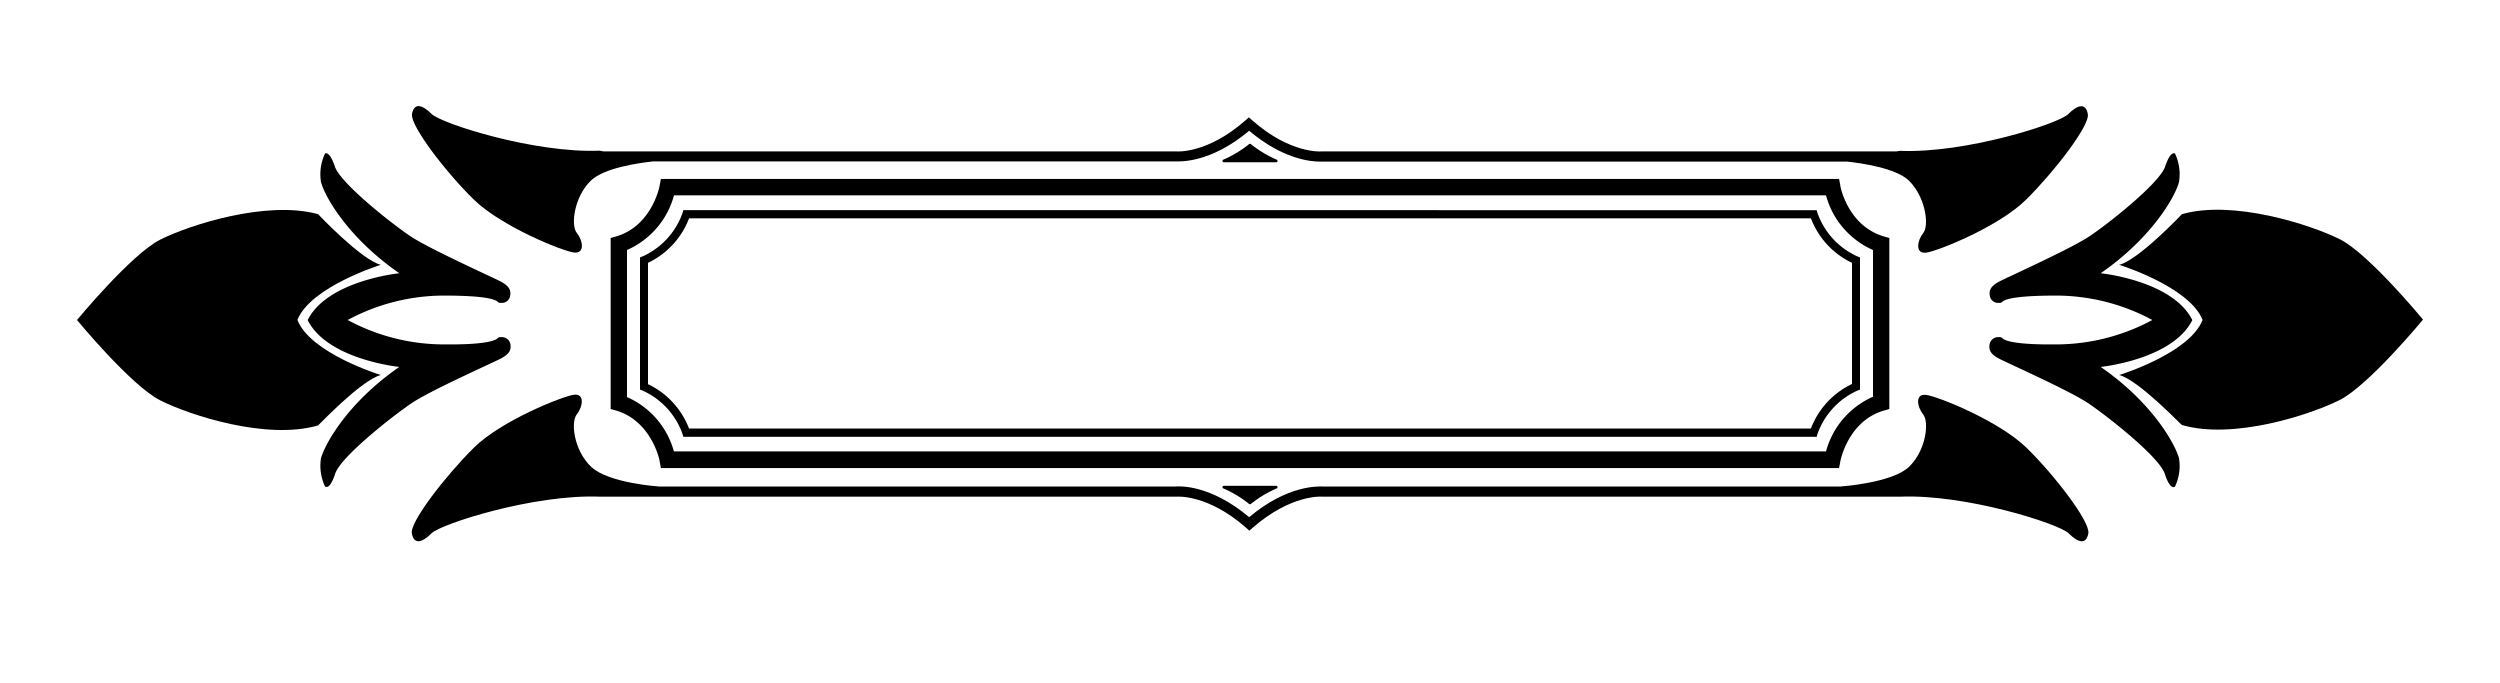 <svg data-name="Layer 1" xmlns="http://www.w3.org/2000/svg" viewBox="0 0 300 82"><path d="M220.69,56.17H79.31l-.15-.8c0-.2-1-4.82-5.18-6.09l-.7-.2V28.56l.7-.2c4.26-1.28,5.17-6,5.18-6.09l.15-.8H220.69l.15.8c0,.2.95,4.81,5.18,6.09l.7.2V49.08l-.7.2c-4.26,1.28-5.17,6-5.18,6.08Zm-139.81-2H219.12a10,10,0,0,1,5.64-6.56V30a10,10,0,0,1-5.64-6.56H80.88A10,10,0,0,1,75.24,30V47.65A10,10,0,0,1,80.88,54.21Z"></path><path d="M217.66,52.42H82l-.1-.35a9,9,0,0,0-4.79-5.2l-.31-.12V30.89l.31-.12a9,9,0,0,0,4.79-5.2l.1-.35H218l.1.35a9,9,0,0,0,4.79,5.2l.31.12V46.75l-.31.12a9,9,0,0,0-4.79,5.2l-.1.35Zm-135-1H217.31a9.76,9.76,0,0,1,4.93-5.34V31.54a9.76,9.76,0,0,1-4.93-5.34H82.69a9.76,9.76,0,0,1-4.93,5.34V46.1A9.76,9.76,0,0,1,82.69,51.44Z"></path><path d="M68.87,30.3c1.37.16,1.07-1.47.34-2.36s-.33-4.32,1.71-6.28c1.59-1.52,5.7-2.1,7.44-2.29h62.75c.45,0,4.14.23,8.79-3.68,4,3.38,7.32,3.7,8.43,3.7l.36,0h62.95c1.74.19,5.85.77,7.44,2.29,2,2,2.44,5.38,1.71,6.28s-1,2.52.34,2.36,8.7-3.1,12-6.36,7.66-8.87,7.41-10.26-1.22-1.14-2.36,0-12.31,4.73-20.2,4.4l-.42.07h-69s-3.69.33-8.29-3.73l-.41-.36-.4.36c-4.61,4.06-8.26,3.73-8.29,3.73H72.4L72,18.08c-7.89.33-19.06-3.26-20.2-4.4s-2.12-1.38-2.36,0,4.07,7,7.41,10.26S67.5,30.13,68.87,30.3Z"></path><path d="M231.13,47.39c-1.37-.17-1.07,1.46-.34,2.36s.33,4.32-1.71,6.27-8.22,2.36-8.22,2.36H158.69c-.44,0-4.14-.23-8.79,3.68-4.65-3.91-8.34-3.72-8.79-3.68h-62S73,58,70.92,56s-2.44-5.37-1.71-6.27,1-2.53-.34-2.36-8.7,3.09-12,6.35S49.17,62.62,49.42,64s1.22,1.14,2.36,0S64.09,59.28,72,59.6h69.23s3.68-.33,8.29,3.72l.4.36.41-.36c4.6-4,8.25-3.73,8.28-3.72h69.23v0l.2,0c7.89-.32,19.06,3.26,20.2,4.4s2.12,1.39,2.36,0-4.07-7-7.41-10.26S232.5,47.55,231.13,47.39Z"></path><path d="M45.69,45s-8.43-2.58-10-6.61c1.59-4,10-6.61,10-6.61-2.38-.63-7.52-6.08-7.52-6.08C32,24,22.72,27,19.24,28.75s-10,9.65-10,9.65,6.49,7.88,10,9.65,12.77,4.8,18.93,3C38.17,51.09,43.31,45.64,45.69,45Z"></path><path d="M60.1,40.46a.44.44,0,0,0-.37.11c-.24.28-1.38.81-6.47.76A24.41,24.41,0,0,1,41.72,38.4a24.41,24.41,0,0,1,11.54-2.93c5.09,0,6.23.48,6.47.76a.44.44,0,0,0,.37.11,1,1,0,0,0,1.1-.75c.17-.75-.08-1.3-1.28-1.89-1.5-.74-8.37-3.85-10.57-5.29S40.86,22,40.19,20,39,18.43,39,18.43a5.82,5.82,0,0,0-.49,3.36c.37,1.61,3.12,6.65,9.41,11,0,0-8.62.86-11,5.62,2.38,4.76,11,5.62,11,5.62-6.29,4.34-9,9.39-9.41,11A5.82,5.82,0,0,0,39,58.37s.55.55,1.22-1.52,7-7,9.16-8.46,9.07-4.55,10.57-5.29c1.2-.59,1.45-1.14,1.28-1.89A1.05,1.05,0,0,0,60.1,40.46Z"></path><path d="M254.31,45s8.43-2.58,10-6.61c-1.59-4-10-6.61-10-6.61,2.38-.63,7.52-6.08,7.52-6.08,6.16-1.76,15.45,1.27,18.93,3s10,9.65,10,9.65-6.49,7.88-10,9.65-12.77,4.8-18.93,3C261.83,51.09,256.69,45.64,254.31,45Z"></path><path d="M239.9,40.46a.44.44,0,0,1,.37.11c.24.28,1.38.81,6.47.76a24.41,24.41,0,0,0,11.54-2.93,24.41,24.41,0,0,0-11.54-2.93c-5.09,0-6.23.48-6.47.76a.44.44,0,0,1-.37.11,1,1,0,0,1-1.1-.75c-.17-.75.08-1.3,1.28-1.89,1.5-.74,8.37-3.85,10.57-5.29S259.14,22,259.81,20,261,18.43,261,18.43a5.82,5.82,0,0,1,.49,3.36c-.37,1.61-3.12,6.65-9.41,11,0,0,8.62.86,11,5.62-2.38,4.76-11,5.62-11,5.62,6.29,4.34,9,9.39,9.41,11a5.82,5.82,0,0,1-.49,3.36s-.55.55-1.22-1.52-7-7-9.16-8.46-9.07-4.55-10.57-5.29c-1.2-.59-1.45-1.14-1.28-1.89A1.05,1.05,0,0,1,239.9,40.46Z"></path><path d="M149.9,17.29a13.58,13.58,0,0,1-3.1,1.87.16.16,0,0,0,.06.31h6.28a.16.16,0,0,0,.06-.31,13.58,13.58,0,0,1-3.1-1.87A.15.15,0,0,0,149.9,17.29Z"></path><path d="M149.9,60.48a13.23,13.23,0,0,0-3.1-1.87.16.16,0,0,1,.06-.31h6.28a.16.16,0,0,1,.06.31,13.23,13.23,0,0,0-3.1,1.87A.18.18,0,0,1,149.9,60.48Z"></path></svg>

